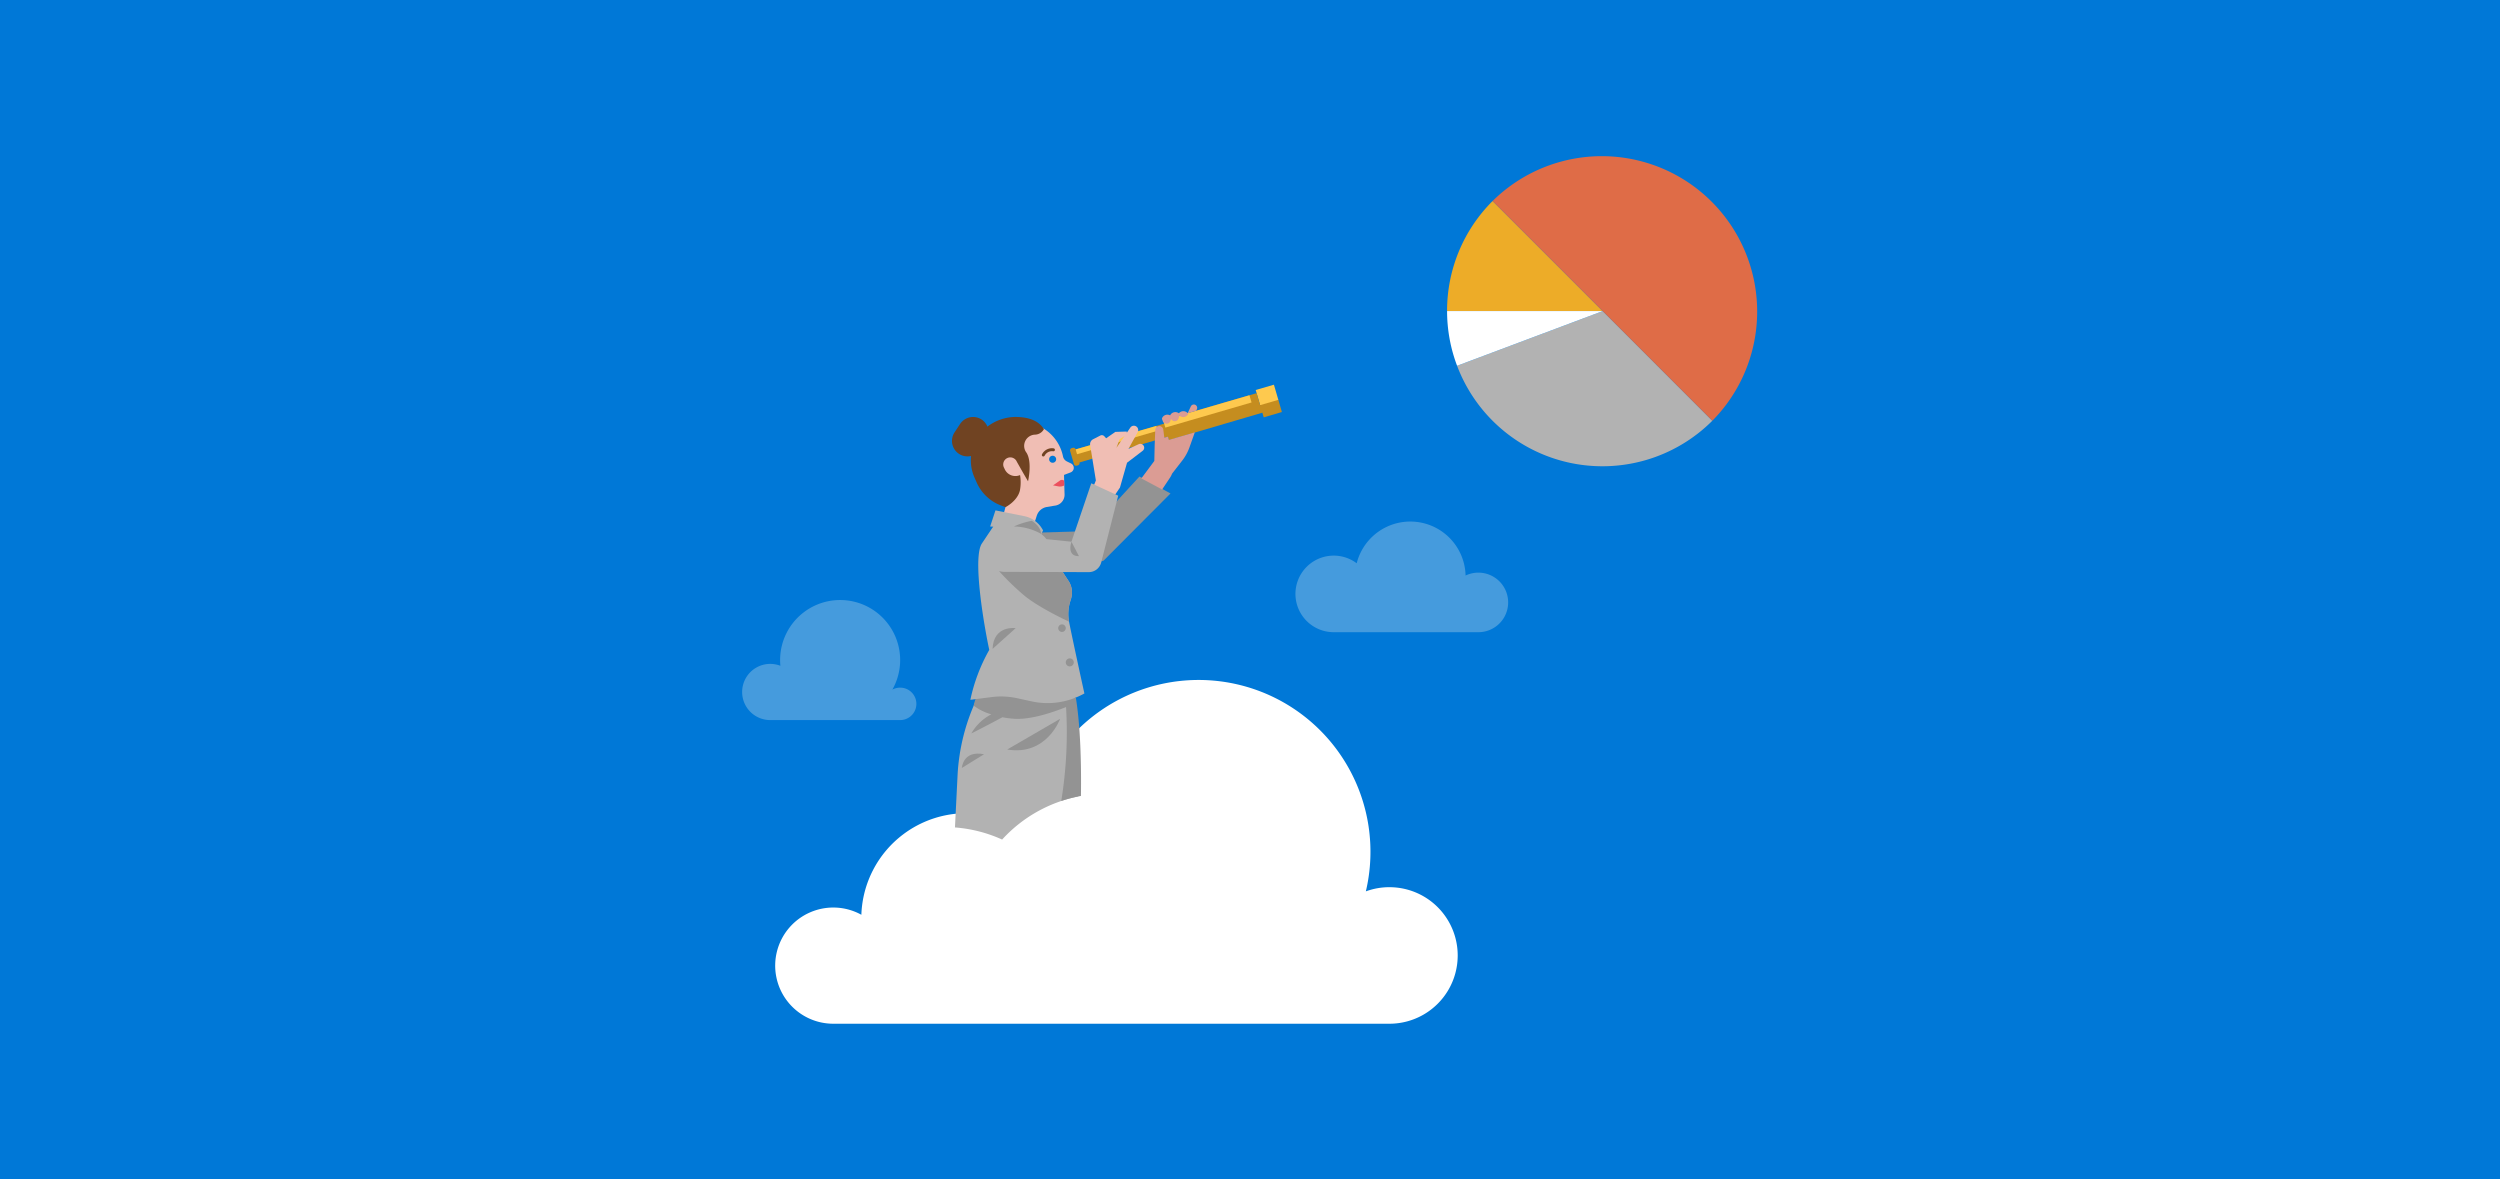 <svg xmlns="http://www.w3.org/2000/svg" viewBox="0 0 636 300"><title>MSC17-business-011</title><path d="M636,0V300H0V0Z" fill="#0078d7"/><path d="M376.1,145.68a7.547,7.547,0,0,0-3.256.734,14.067,14.067,0,0,0-27.7-3.117,9.74,9.74,0,1,0-5.842,17.533H376.1a7.575,7.575,0,1,0,0-15.15" fill="#459bdd"/><path d="M229,174.935a4.107,4.107,0,0,0-1.984.509,15.27,15.27,0,1,0-28.556-7.525c0,.493.026.979.071,1.459a7.147,7.147,0,1,0-2.581,13.811H229a4.127,4.127,0,0,0,0-8.254" fill="#459bdd"/><path d="M407.716,79.141,370.682,93.052a39.532,39.532,0,0,0,64.933,13.989Z" fill="#b2b2b2"/><path d="M379.714,51.14a39.4,39.4,0,0,0-11.577,27.95c0,.016,0,.034,0,.051h39.577Z" fill="#edac28"/><path d="M368.139,79.141a39.407,39.407,0,0,0,2.544,13.911l37.033-13.911Z" fill="#fff"/><path d="M435.615,107.04a39.528,39.528,0,0,0-55.9-55.9l28,28Z" fill="#df6c47"/><path d="M353.473,225.7a17.329,17.329,0,0,0-6,1.065,43.718,43.718,0,0,0-84.023-23.875H252.505v4.827a26.746,26.746,0,0,0-33.373,25,14.78,14.78,0,1,0-7.143,27.72H353.473a17.367,17.367,0,0,0,0-34.734" fill="#fff"/><polygon points="325.208 101.716 323.664 104.044 320.572 103.067 319.449 99.216 324.085 97.864 325.208 101.716" fill="#fec94e"/><path d="M326.112,104.819l-.9-3.1-4.636,1.351-.889-3.051-23.761,6.924.234.83-22.511,6.56,0-.013a.58.58,0,0,0-.719-.394l-.294.085a.581.581,0,0,0-.394.719l.973,3.34a.578.578,0,0,0,.719.393l.294-.085a.581.581,0,0,0,.395-.719l0-.013,22.478-6.552.248.883,23.794-6.99.346,1.186Z" fill="#c58d1f"/><rect x="273.397" y="111.313" width="21.386" height="1.277" transform="translate(-19.976 83.951) rotate(-16.247)" fill="#fec94e"/><rect x="295.734" y="103.705" width="22.851" height="1.916" transform="translate(-17.016 90.122) rotate(-16.248)" fill="#fec94e"/><path d="M278.068,124.022l.721-1.8-1.455-8.98a1.426,1.426,0,0,1,.755-1.5l1.83-.94a.855.855,0,0,1,1.023.186l.461.507,2.343-1.623,2.884-.09.09.721-1.885,1.231-.819,2.194,3.509-5.1a1.1,1.1,0,0,1,1.874,1.156l-2.318,4.216,2.607-1.2a.985.985,0,0,1,1.011,1.676l-3.979,3.042-1.8,6.309-2.433,3.6-4.507-1.893Z" fill="#f0beb4"/><path d="M272.467,117.9l-1.027-.5a1.83,1.83,0,0,1-1.009-1.262,10.88,10.88,0,0,0-12.181-8.645,10.707,10.707,0,0,0-9.29,9.535,10.877,10.877,0,0,0,6.182,11.078l.649.918-1.223,4.518,8.189.753,1-3.107a3.25,3.25,0,0,1,2.553-2.211l1.954-.329a2.8,2.8,0,0,0,2.562-2.879c-.046-1.488-.1-3.357-.138-4.95l1.678-.639a1.243,1.243,0,0,0,.1-2.278" fill="#f0beb4"/><path d="M258.255,106.071a11.969,11.969,0,0,0-7.056,2.458,3.919,3.919,0,0,0-1.474-1.8,3.966,3.966,0,0,0-5.477,1.125l-1.4,2.122A3.941,3.941,0,0,0,247.029,116a10.976,10.976,0,0,0,.886,5.5l.56,1.264a10.985,10.985,0,0,0,6.143,5.816l1.174.445s3.012-1.506,3.67-4.236a11.222,11.222,0,0,0,.043-3.932,2.989,2.989,0,0,1-3.895-1.47l-.183-.391a1.8,1.8,0,1,1,3.258-1.522l1.6,2.826,1.246,2.136s1.129-4.8-.377-7.247a2.858,2.858,0,0,1,2.072-4.612,2.657,2.657,0,0,0,2.352-1.412c-1.552-2.447-4.471-3.094-7.325-3.094" fill="#704322"/><path d="M268.686,116.836a.894.894,0,1,1-.894-.894.894.894,0,0,1,.894.894" fill="#0078d7"/><path d="M265.423,116.13a.377.377,0,0,1-.337-.545,2.834,2.834,0,0,1,2.977-1.52.377.377,0,0,1,.3.437.371.371,0,0,1-.436.3,2.119,2.119,0,0,0-2.17,1.115.375.375,0,0,1-.337.209" fill="#704322"/><path d="M270.711,122.283l-.041-.03a.86.86,0,0,0-1.007-.017l-1.776,1.24,1.36.262a2.177,2.177,0,0,0,1.477-.239l.035-.019Z" fill="#eb4f5d"/><polygon points="260.606 146.967 280.719 142.657 297.776 125.538 289.874 121.228 277.128 135.114 258.694 135.647 260.606 146.967" fill="#939393"/><path d="M242.941,210.5a35.681,35.681,0,0,1,12,3.082,35.809,35.809,0,0,1,19.379-10.966c.32-8.144.3-17.7-.895-25.061a18.953,18.953,0,0,0,2.445-1.141c-.441-2.009-2.82-12.864-3.874-18.088a10.806,10.806,0,0,1,.26-5.288l.22-.72a5.4,5.4,0,0,0-.676-4.587c-.44-.656-.937-1.416-1.434-2.2l6.607.022a3.259,3.259,0,0,0,3.17-2.455l4.329-17-6.849-3.155-5.046,14.87-6.371-.655a8.037,8.037,0,0,0-.544-.636c-.237-.241-.5-.457-.755-.673l.459-.92-.258-.432a6.843,6.843,0,0,0-4.481-3.178l-7.381-1.481-1.351,4.1.805.053a3.509,3.509,0,0,0-.336.427l-2.631,3.93c-2.351,3.9.716,21.4,1.937,26.981a44.476,44.476,0,0,0-4.81,12.7l1.611-.2a51.509,51.509,0,0,0-4.868,19.455Z" fill="#b2b2b2"/><path d="M247.1,186.594s3.828-1.915,7.913-4.128a22.919,22.919,0,0,0,3.141.4c4.2.238,9.75-1.665,13.048-2.99a108.227,108.227,0,0,1-1.221,23.893,35.471,35.471,0,0,1,5.013-1.282c.11-8.17-.113-17.673-1.305-25.04a18.876,18.876,0,0,1-11.158,1l-3.824-.831a18.911,18.911,0,0,0-6.409-.281l-4.152.527c-.193.634-.357,1.214-.445,1.643a13.266,13.266,0,0,0,4.481,2.218,12.464,12.464,0,0,0-5.082,4.871" fill="#939393"/><path d="M270.364,145.529l-14.912-.051a4.737,4.737,0,0,1-1.308-.2,66.9,66.9,0,0,0,6.292,6.113c3.845,3.245,11.5,6.745,11.5,6.745l.013-.024a10.793,10.793,0,0,1,.3-5.068l.22-.72a5.406,5.406,0,0,0-.676-4.587c-.439-.655-.936-1.417-1.431-2.2" fill="#939393"/><path d="M256.23,190.679l13.458-7.81s-3.365,9.493-13.458,7.81" fill="#939393"/><path d="M250.342,191.881l-5.647,3.485s.24-4.567,5.647-3.485" fill="#939393"/><path d="M264.866,135.827a14.584,14.584,0,0,0-6.939-1.892,20.069,20.069,0,0,1,4.551-1.442s2.253,1.262,2.388,3.334" fill="#939393"/><path d="M272.571,137.81l1.911,3.665s-3.1.36-1.911-3.665" fill="#939393"/><path d="M252.505,165.086l5.888-5.287s-5.648-.841-5.888,5.287" fill="#939393"/><path d="M271.13,159.8a.962.962,0,1,1-.962-.961.962.962,0,0,1,.962.961" fill="#939393"/><path d="M273.172,168.51a1.021,1.021,0,1,1-1.021-1.021,1.021,1.021,0,0,1,1.021,1.021" fill="#939393"/><path d="M297.37,111.908l-.241-.828-.925.269-.262-2.065a1.029,1.029,0,0,0-2.048.091l-.145,3.832-.089,4.056-3.305,4.446,5.287,2.824,2-3a5.122,5.122,0,0,0,.535-1.037l2.582-3.324a12.11,12.11,0,0,0,1.84-3.359l1.363-3.828Z" fill="#db9c94"/><path d="M303.826,102.912a.854.854,0,0,0-.888.491l-.788,1.713a1.466,1.466,0,0,0-2.148-.084l-.1.095-.155-.09a1.469,1.469,0,0,0-2.02.546l-.047.085a1.469,1.469,0,0,0-2.061.738l-.014.18.2.54a1.029,1.029,0,0,0,1.939-.037l.173-.52.1.15a1.024,1.024,0,0,0,1.835-.334l.164-.657.241.154a1.416,1.416,0,0,0,2-.5l.044-.079-.117-.148c-.011-.013-.024-.023-.035-.036l2.184-.636.165-.4a.856.856,0,0,0-.681-1.177" fill="#db9c94"/></svg>